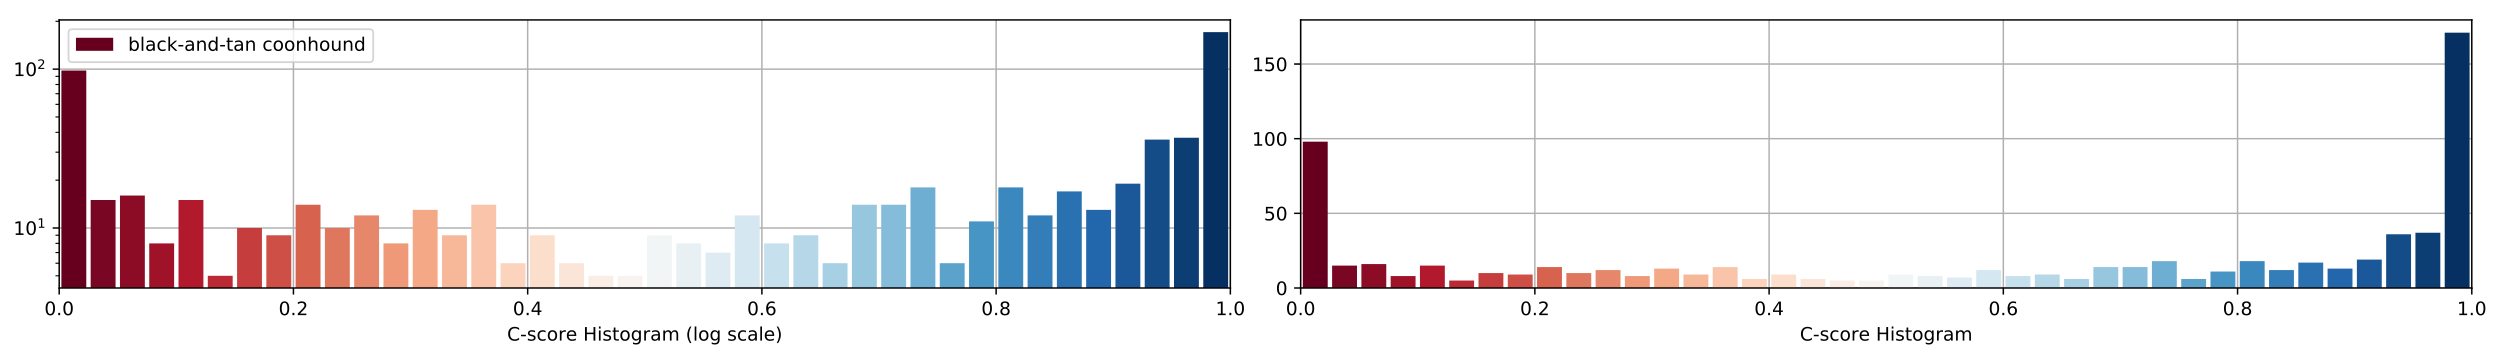 <?xml version="1.0" encoding="utf-8" standalone="no"?>
<!DOCTYPE svg PUBLIC "-//W3C//DTD SVG 1.1//EN"
  "http://www.w3.org/Graphics/SVG/1.1/DTD/svg11.dtd">
<!-- Created with matplotlib (https://matplotlib.org/) -->
<svg height="192.256pt" version="1.1" viewBox="0 0 1342.952 192.256" width="1342.952pt" xmlns="http://www.w3.org/2000/svg" xmlns:xlink="http://www.w3.org/1999/xlink">
 <defs>
  <style type="text/css">
*{stroke-linecap:butt;stroke-linejoin:round;}
  </style>
 </defs>
 <g id="figure_1">
  <g id="patch_1">
   <path d="M 0 192.256 
L 1342.952 192.256 
L 1342.952 0 
L 0 0 
z
" style="fill:#ffffff;"/>
  </g>
  <g id="axes_1">
   <g id="patch_2">
    <path d="M 31.8 154.7 
L 660.926 154.7 
L 660.926 10.7 
L 31.8 10.7 
z
" style="fill:#ffffff;"/>
   </g>
   <g id="matplotlib.axis_1">
    <g id="xtick_1">
     <g id="line2d_1">
      <path clip-path="url(#p848a757085)" d="M 31.8 154.7 
L 31.8 10.7 
" style="fill:none;stroke:#b0b0b0;stroke-linecap:square;stroke-width:0.8;"/>
     </g>
     <g id="line2d_2">
      <defs>
       <path d="M 0 0 
L 0 3.5 
" id="me37218ccf6" style="stroke:#000000;stroke-width:0.8;"/>
      </defs>
      <g>
       <use style="stroke:#000000;stroke-width:0.8;" x="31.8" xlink:href="#me37218ccf6" y="154.7"/>
      </g>
     </g>
     <g id="text_1">
      <!-- 0.0 -->
      <defs>
       <path d="M 31.781 66.406 
Q 24.172 66.406 20.328 58.906 
Q 16.5 51.422 16.5 36.375 
Q 16.5 21.391 20.328 13.891 
Q 24.172 6.391 31.781 6.391 
Q 39.453 6.391 43.281 13.891 
Q 47.125 21.391 47.125 36.375 
Q 47.125 51.422 43.281 58.906 
Q 39.453 66.406 31.781 66.406 
z
M 31.781 74.219 
Q 44.047 74.219 50.516 64.516 
Q 56.984 54.828 56.984 36.375 
Q 56.984 17.969 50.516 8.266 
Q 44.047 -1.422 31.781 -1.422 
Q 19.531 -1.422 13.062 8.266 
Q 6.594 17.969 6.594 36.375 
Q 6.594 54.828 13.062 64.516 
Q 19.531 74.219 31.781 74.219 
z
" id="DejaVuSans-48"/>
       <path d="M 10.688 12.406 
L 21 12.406 
L 21 0 
L 10.688 0 
z
" id="DejaVuSans-46"/>
      </defs>
      <g transform="translate(23.848 169.298)scale(0.1 -0.1)">
       <use xlink:href="#DejaVuSans-48"/>
       <use x="63.623" xlink:href="#DejaVuSans-46"/>
       <use x="95.41" xlink:href="#DejaVuSans-48"/>
      </g>
     </g>
    </g>
    <g id="xtick_2">
     <g id="line2d_3">
      <path clip-path="url(#p848a757085)" d="M 157.625 154.7 
L 157.625 10.7 
" style="fill:none;stroke:#b0b0b0;stroke-linecap:square;stroke-width:0.8;"/>
     </g>
     <g id="line2d_4">
      <g>
       <use style="stroke:#000000;stroke-width:0.8;" x="157.625" xlink:href="#me37218ccf6" y="154.7"/>
      </g>
     </g>
     <g id="text_2">
      <!-- 0.2 -->
      <defs>
       <path d="M 19.188 8.297 
L 53.609 8.297 
L 53.609 0 
L 7.328 0 
L 7.328 8.297 
Q 12.938 14.109 22.625 23.891 
Q 32.328 33.688 34.812 36.531 
Q 39.547 41.844 41.422 45.531 
Q 43.312 49.219 43.312 52.781 
Q 43.312 58.594 39.234 62.25 
Q 35.156 65.922 28.609 65.922 
Q 23.969 65.922 18.812 64.312 
Q 13.672 62.703 7.812 59.422 
L 7.812 69.391 
Q 13.766 71.781 18.938 73 
Q 24.125 74.219 28.422 74.219 
Q 39.75 74.219 46.484 68.547 
Q 53.219 62.891 53.219 53.422 
Q 53.219 48.922 51.531 44.891 
Q 49.859 40.875 45.406 35.406 
Q 44.188 33.984 37.641 27.219 
Q 31.109 20.453 19.188 8.297 
z
" id="DejaVuSans-50"/>
      </defs>
      <g transform="translate(149.674 169.298)scale(0.1 -0.1)">
       <use xlink:href="#DejaVuSans-48"/>
       <use x="63.623" xlink:href="#DejaVuSans-46"/>
       <use x="95.41" xlink:href="#DejaVuSans-50"/>
      </g>
     </g>
    </g>
    <g id="xtick_3">
     <g id="line2d_5">
      <path clip-path="url(#p848a757085)" d="M 283.45 154.7 
L 283.45 10.7 
" style="fill:none;stroke:#b0b0b0;stroke-linecap:square;stroke-width:0.8;"/>
     </g>
     <g id="line2d_6">
      <g>
       <use style="stroke:#000000;stroke-width:0.8;" x="283.45" xlink:href="#me37218ccf6" y="154.7"/>
      </g>
     </g>
     <g id="text_3">
      <!-- 0.4 -->
      <defs>
       <path d="M 37.797 64.312 
L 12.891 25.391 
L 37.797 25.391 
z
M 35.203 72.906 
L 47.609 72.906 
L 47.609 25.391 
L 58.016 25.391 
L 58.016 17.188 
L 47.609 17.188 
L 47.609 0 
L 37.797 0 
L 37.797 17.188 
L 4.891 17.188 
L 4.891 26.703 
z
" id="DejaVuSans-52"/>
      </defs>
      <g transform="translate(275.499 169.298)scale(0.1 -0.1)">
       <use xlink:href="#DejaVuSans-48"/>
       <use x="63.623" xlink:href="#DejaVuSans-46"/>
       <use x="95.41" xlink:href="#DejaVuSans-52"/>
      </g>
     </g>
    </g>
    <g id="xtick_4">
     <g id="line2d_7">
      <path clip-path="url(#p848a757085)" d="M 409.276 154.7 
L 409.276 10.7 
" style="fill:none;stroke:#b0b0b0;stroke-linecap:square;stroke-width:0.8;"/>
     </g>
     <g id="line2d_8">
      <g>
       <use style="stroke:#000000;stroke-width:0.8;" x="409.276" xlink:href="#me37218ccf6" y="154.7"/>
      </g>
     </g>
     <g id="text_4">
      <!-- 0.6 -->
      <defs>
       <path d="M 33.016 40.375 
Q 26.375 40.375 22.484 35.828 
Q 18.609 31.297 18.609 23.391 
Q 18.609 15.531 22.484 10.953 
Q 26.375 6.391 33.016 6.391 
Q 39.656 6.391 43.531 10.953 
Q 47.406 15.531 47.406 23.391 
Q 47.406 31.297 43.531 35.828 
Q 39.656 40.375 33.016 40.375 
z
M 52.594 71.297 
L 52.594 62.312 
Q 48.875 64.062 45.094 64.984 
Q 41.312 65.922 37.594 65.922 
Q 27.828 65.922 22.672 59.328 
Q 17.531 52.734 16.797 39.406 
Q 19.672 43.656 24.016 45.922 
Q 28.375 48.188 33.594 48.188 
Q 44.578 48.188 50.953 41.516 
Q 57.328 34.859 57.328 23.391 
Q 57.328 12.156 50.688 5.359 
Q 44.047 -1.422 33.016 -1.422 
Q 20.359 -1.422 13.672 8.266 
Q 6.984 17.969 6.984 36.375 
Q 6.984 53.656 15.188 63.938 
Q 23.391 74.219 37.203 74.219 
Q 40.922 74.219 44.703 73.484 
Q 48.484 72.75 52.594 71.297 
z
" id="DejaVuSans-54"/>
      </defs>
      <g transform="translate(401.324 169.298)scale(0.1 -0.1)">
       <use xlink:href="#DejaVuSans-48"/>
       <use x="63.623" xlink:href="#DejaVuSans-46"/>
       <use x="95.41" xlink:href="#DejaVuSans-54"/>
      </g>
     </g>
    </g>
    <g id="xtick_5">
     <g id="line2d_9">
      <path clip-path="url(#p848a757085)" d="M 535.101 154.7 
L 535.101 10.7 
" style="fill:none;stroke:#b0b0b0;stroke-linecap:square;stroke-width:0.8;"/>
     </g>
     <g id="line2d_10">
      <g>
       <use style="stroke:#000000;stroke-width:0.8;" x="535.101" xlink:href="#me37218ccf6" y="154.7"/>
      </g>
     </g>
     <g id="text_5">
      <!-- 0.8 -->
      <defs>
       <path d="M 31.781 34.625 
Q 24.75 34.625 20.719 30.859 
Q 16.703 27.094 16.703 20.516 
Q 16.703 13.922 20.719 10.156 
Q 24.75 6.391 31.781 6.391 
Q 38.812 6.391 42.859 10.172 
Q 46.922 13.969 46.922 20.516 
Q 46.922 27.094 42.891 30.859 
Q 38.875 34.625 31.781 34.625 
z
M 21.922 38.812 
Q 15.578 40.375 12.031 44.719 
Q 8.5 49.078 8.5 55.328 
Q 8.5 64.062 14.719 69.141 
Q 20.953 74.219 31.781 74.219 
Q 42.672 74.219 48.875 69.141 
Q 55.078 64.062 55.078 55.328 
Q 55.078 49.078 51.531 44.719 
Q 48 40.375 41.703 38.812 
Q 48.828 37.156 52.797 32.312 
Q 56.781 27.484 56.781 20.516 
Q 56.781 9.906 50.312 4.234 
Q 43.844 -1.422 31.781 -1.422 
Q 19.734 -1.422 13.25 4.234 
Q 6.781 9.906 6.781 20.516 
Q 6.781 27.484 10.781 32.312 
Q 14.797 37.156 21.922 38.812 
z
M 18.312 54.391 
Q 18.312 48.734 21.844 45.562 
Q 25.391 42.391 31.781 42.391 
Q 38.141 42.391 41.719 45.562 
Q 45.312 48.734 45.312 54.391 
Q 45.312 60.062 41.719 63.234 
Q 38.141 66.406 31.781 66.406 
Q 25.391 66.406 21.844 63.234 
Q 18.312 60.062 18.312 54.391 
z
" id="DejaVuSans-56"/>
      </defs>
      <g transform="translate(527.149 169.298)scale(0.1 -0.1)">
       <use xlink:href="#DejaVuSans-48"/>
       <use x="63.623" xlink:href="#DejaVuSans-46"/>
       <use x="95.41" xlink:href="#DejaVuSans-56"/>
      </g>
     </g>
    </g>
    <g id="xtick_6">
     <g id="line2d_11">
      <path clip-path="url(#p848a757085)" d="M 660.926 154.7 
L 660.926 10.7 
" style="fill:none;stroke:#b0b0b0;stroke-linecap:square;stroke-width:0.8;"/>
     </g>
     <g id="line2d_12">
      <g>
       <use style="stroke:#000000;stroke-width:0.8;" x="660.926" xlink:href="#me37218ccf6" y="154.7"/>
      </g>
     </g>
     <g id="text_6">
      <!-- 1.0 -->
      <defs>
       <path d="M 12.406 8.297 
L 28.516 8.297 
L 28.516 63.922 
L 10.984 60.406 
L 10.984 69.391 
L 28.422 72.906 
L 38.281 72.906 
L 38.281 8.297 
L 54.391 8.297 
L 54.391 0 
L 12.406 0 
z
" id="DejaVuSans-49"/>
      </defs>
      <g transform="translate(652.975 169.298)scale(0.1 -0.1)">
       <use xlink:href="#DejaVuSans-49"/>
       <use x="63.623" xlink:href="#DejaVuSans-46"/>
       <use x="95.41" xlink:href="#DejaVuSans-48"/>
      </g>
     </g>
    </g>
    <g id="text_7">
     <!-- C-score Histogram (log scale) -->
     <defs>
      <path d="M 64.406 67.281 
L 64.406 56.891 
Q 59.422 61.531 53.781 63.812 
Q 48.141 66.109 41.797 66.109 
Q 29.297 66.109 22.656 58.469 
Q 16.016 50.828 16.016 36.375 
Q 16.016 21.969 22.656 14.328 
Q 29.297 6.688 41.797 6.688 
Q 48.141 6.688 53.781 8.984 
Q 59.422 11.281 64.406 15.922 
L 64.406 5.609 
Q 59.234 2.094 53.438 0.328 
Q 47.656 -1.422 41.219 -1.422 
Q 24.656 -1.422 15.125 8.703 
Q 5.609 18.844 5.609 36.375 
Q 5.609 53.953 15.125 64.078 
Q 24.656 74.219 41.219 74.219 
Q 47.75 74.219 53.531 72.484 
Q 59.328 70.75 64.406 67.281 
z
" id="DejaVuSans-67"/>
      <path d="M 4.891 31.391 
L 31.203 31.391 
L 31.203 23.391 
L 4.891 23.391 
z
" id="DejaVuSans-45"/>
      <path d="M 44.281 53.078 
L 44.281 44.578 
Q 40.484 46.531 36.375 47.5 
Q 32.281 48.484 27.875 48.484 
Q 21.188 48.484 17.844 46.438 
Q 14.5 44.391 14.5 40.281 
Q 14.5 37.156 16.891 35.375 
Q 19.281 33.594 26.516 31.984 
L 29.594 31.297 
Q 39.156 29.25 43.188 25.516 
Q 47.219 21.781 47.219 15.094 
Q 47.219 7.469 41.188 3.016 
Q 35.156 -1.422 24.609 -1.422 
Q 20.219 -1.422 15.453 -0.562 
Q 10.688 0.297 5.422 2 
L 5.422 11.281 
Q 10.406 8.688 15.234 7.391 
Q 20.062 6.109 24.812 6.109 
Q 31.156 6.109 34.562 8.281 
Q 37.984 10.453 37.984 14.406 
Q 37.984 18.062 35.516 20.016 
Q 33.062 21.969 24.703 23.781 
L 21.578 24.516 
Q 13.234 26.266 9.516 29.906 
Q 5.812 33.547 5.812 39.891 
Q 5.812 47.609 11.281 51.797 
Q 16.75 56 26.812 56 
Q 31.781 56 36.172 55.266 
Q 40.578 54.547 44.281 53.078 
z
" id="DejaVuSans-115"/>
      <path d="M 48.781 52.594 
L 48.781 44.188 
Q 44.969 46.297 41.141 47.344 
Q 37.312 48.391 33.406 48.391 
Q 24.656 48.391 19.812 42.844 
Q 14.984 37.312 14.984 27.297 
Q 14.984 17.281 19.812 11.734 
Q 24.656 6.203 33.406 6.203 
Q 37.312 6.203 41.141 7.25 
Q 44.969 8.297 48.781 10.406 
L 48.781 2.094 
Q 45.016 0.344 40.984 -0.531 
Q 36.969 -1.422 32.422 -1.422 
Q 20.062 -1.422 12.781 6.344 
Q 5.516 14.109 5.516 27.297 
Q 5.516 40.672 12.859 48.328 
Q 20.219 56 33.016 56 
Q 37.156 56 41.109 55.141 
Q 45.062 54.297 48.781 52.594 
z
" id="DejaVuSans-99"/>
      <path d="M 30.609 48.391 
Q 23.391 48.391 19.188 42.75 
Q 14.984 37.109 14.984 27.297 
Q 14.984 17.484 19.156 11.844 
Q 23.344 6.203 30.609 6.203 
Q 37.797 6.203 41.984 11.859 
Q 46.188 17.531 46.188 27.297 
Q 46.188 37.016 41.984 42.703 
Q 37.797 48.391 30.609 48.391 
z
M 30.609 56 
Q 42.328 56 49.016 48.375 
Q 55.719 40.766 55.719 27.297 
Q 55.719 13.875 49.016 6.219 
Q 42.328 -1.422 30.609 -1.422 
Q 18.844 -1.422 12.172 6.219 
Q 5.516 13.875 5.516 27.297 
Q 5.516 40.766 12.172 48.375 
Q 18.844 56 30.609 56 
z
" id="DejaVuSans-111"/>
      <path d="M 41.109 46.297 
Q 39.594 47.172 37.812 47.578 
Q 36.031 48 33.891 48 
Q 26.266 48 22.188 43.047 
Q 18.109 38.094 18.109 28.812 
L 18.109 0 
L 9.078 0 
L 9.078 54.688 
L 18.109 54.688 
L 18.109 46.188 
Q 20.953 51.172 25.484 53.578 
Q 30.031 56 36.531 56 
Q 37.453 56 38.578 55.875 
Q 39.703 55.766 41.062 55.516 
z
" id="DejaVuSans-114"/>
      <path d="M 56.203 29.594 
L 56.203 25.203 
L 14.891 25.203 
Q 15.484 15.922 20.484 11.062 
Q 25.484 6.203 34.422 6.203 
Q 39.594 6.203 44.453 7.469 
Q 49.312 8.734 54.109 11.281 
L 54.109 2.781 
Q 49.266 0.734 44.188 -0.344 
Q 39.109 -1.422 33.891 -1.422 
Q 20.797 -1.422 13.156 6.188 
Q 5.516 13.812 5.516 26.812 
Q 5.516 40.234 12.766 48.109 
Q 20.016 56 32.328 56 
Q 43.359 56 49.781 48.891 
Q 56.203 41.797 56.203 29.594 
z
M 47.219 32.234 
Q 47.125 39.594 43.094 43.984 
Q 39.062 48.391 32.422 48.391 
Q 24.906 48.391 20.391 44.141 
Q 15.875 39.891 15.188 32.172 
z
" id="DejaVuSans-101"/>
      <path id="DejaVuSans-32"/>
      <path d="M 9.812 72.906 
L 19.672 72.906 
L 19.672 43.016 
L 55.516 43.016 
L 55.516 72.906 
L 65.375 72.906 
L 65.375 0 
L 55.516 0 
L 55.516 34.719 
L 19.672 34.719 
L 19.672 0 
L 9.812 0 
z
" id="DejaVuSans-72"/>
      <path d="M 9.422 54.688 
L 18.406 54.688 
L 18.406 0 
L 9.422 0 
z
M 9.422 75.984 
L 18.406 75.984 
L 18.406 64.594 
L 9.422 64.594 
z
" id="DejaVuSans-105"/>
      <path d="M 18.312 70.219 
L 18.312 54.688 
L 36.812 54.688 
L 36.812 47.703 
L 18.312 47.703 
L 18.312 18.016 
Q 18.312 11.328 20.141 9.422 
Q 21.969 7.516 27.594 7.516 
L 36.812 7.516 
L 36.812 0 
L 27.594 0 
Q 17.188 0 13.234 3.875 
Q 9.281 7.766 9.281 18.016 
L 9.281 47.703 
L 2.688 47.703 
L 2.688 54.688 
L 9.281 54.688 
L 9.281 70.219 
z
" id="DejaVuSans-116"/>
      <path d="M 45.406 27.984 
Q 45.406 37.75 41.375 43.109 
Q 37.359 48.484 30.078 48.484 
Q 22.859 48.484 18.828 43.109 
Q 14.797 37.75 14.797 27.984 
Q 14.797 18.266 18.828 12.891 
Q 22.859 7.516 30.078 7.516 
Q 37.359 7.516 41.375 12.891 
Q 45.406 18.266 45.406 27.984 
z
M 54.391 6.781 
Q 54.391 -7.172 48.188 -13.984 
Q 42 -20.797 29.203 -20.797 
Q 24.469 -20.797 20.266 -20.094 
Q 16.062 -19.391 12.109 -17.922 
L 12.109 -9.188 
Q 16.062 -11.328 19.922 -12.344 
Q 23.781 -13.375 27.781 -13.375 
Q 36.625 -13.375 41.016 -8.766 
Q 45.406 -4.156 45.406 5.172 
L 45.406 9.625 
Q 42.625 4.781 38.281 2.391 
Q 33.938 0 27.875 0 
Q 17.828 0 11.672 7.656 
Q 5.516 15.328 5.516 27.984 
Q 5.516 40.672 11.672 48.328 
Q 17.828 56 27.875 56 
Q 33.938 56 38.281 53.609 
Q 42.625 51.219 45.406 46.391 
L 45.406 54.688 
L 54.391 54.688 
z
" id="DejaVuSans-103"/>
      <path d="M 34.281 27.484 
Q 23.391 27.484 19.188 25 
Q 14.984 22.516 14.984 16.5 
Q 14.984 11.719 18.141 8.906 
Q 21.297 6.109 26.703 6.109 
Q 34.188 6.109 38.703 11.406 
Q 43.219 16.703 43.219 25.484 
L 43.219 27.484 
z
M 52.203 31.203 
L 52.203 0 
L 43.219 0 
L 43.219 8.297 
Q 40.141 3.328 35.547 0.953 
Q 30.953 -1.422 24.312 -1.422 
Q 15.922 -1.422 10.953 3.297 
Q 6 8.016 6 15.922 
Q 6 25.141 12.172 29.828 
Q 18.359 34.516 30.609 34.516 
L 43.219 34.516 
L 43.219 35.406 
Q 43.219 41.609 39.141 45 
Q 35.062 48.391 27.688 48.391 
Q 23 48.391 18.547 47.266 
Q 14.109 46.141 10.016 43.891 
L 10.016 52.203 
Q 14.938 54.109 19.578 55.047 
Q 24.219 56 28.609 56 
Q 40.484 56 46.344 49.844 
Q 52.203 43.703 52.203 31.203 
z
" id="DejaVuSans-97"/>
      <path d="M 52 44.188 
Q 55.375 50.25 60.062 53.125 
Q 64.75 56 71.094 56 
Q 79.641 56 84.281 50.016 
Q 88.922 44.047 88.922 33.016 
L 88.922 0 
L 79.891 0 
L 79.891 32.719 
Q 79.891 40.578 77.094 44.375 
Q 74.312 48.188 68.609 48.188 
Q 61.625 48.188 57.562 43.547 
Q 53.516 38.922 53.516 30.906 
L 53.516 0 
L 44.484 0 
L 44.484 32.719 
Q 44.484 40.625 41.703 44.406 
Q 38.922 48.188 33.109 48.188 
Q 26.219 48.188 22.156 43.531 
Q 18.109 38.875 18.109 30.906 
L 18.109 0 
L 9.078 0 
L 9.078 54.688 
L 18.109 54.688 
L 18.109 46.188 
Q 21.188 51.219 25.484 53.609 
Q 29.781 56 35.688 56 
Q 41.656 56 45.828 52.969 
Q 50 49.953 52 44.188 
z
" id="DejaVuSans-109"/>
      <path d="M 31 75.875 
Q 24.469 64.656 21.281 53.656 
Q 18.109 42.672 18.109 31.391 
Q 18.109 20.125 21.312 9.062 
Q 24.516 -2 31 -13.188 
L 23.188 -13.188 
Q 15.875 -1.703 12.234 9.375 
Q 8.594 20.453 8.594 31.391 
Q 8.594 42.281 12.203 53.312 
Q 15.828 64.359 23.188 75.875 
z
" id="DejaVuSans-40"/>
      <path d="M 9.422 75.984 
L 18.406 75.984 
L 18.406 0 
L 9.422 0 
z
" id="DejaVuSans-108"/>
      <path d="M 8.016 75.875 
L 15.828 75.875 
Q 23.141 64.359 26.781 53.312 
Q 30.422 42.281 30.422 31.391 
Q 30.422 20.453 26.781 9.375 
Q 23.141 -1.703 15.828 -13.188 
L 8.016 -13.188 
Q 14.5 -2 17.703 9.062 
Q 20.906 20.125 20.906 31.391 
Q 20.906 42.672 17.703 53.656 
Q 14.5 64.656 8.016 75.875 
z
" id="DejaVuSans-41"/>
     </defs>
     <g transform="translate(272.412 182.977)scale(0.1 -0.1)">
      <use xlink:href="#DejaVuSans-67"/>
      <use x="69.824" xlink:href="#DejaVuSans-45"/>
      <use x="105.908" xlink:href="#DejaVuSans-115"/>
      <use x="158.008" xlink:href="#DejaVuSans-99"/>
      <use x="212.988" xlink:href="#DejaVuSans-111"/>
      <use x="274.17" xlink:href="#DejaVuSans-114"/>
      <use x="315.252" xlink:href="#DejaVuSans-101"/>
      <use x="376.775" xlink:href="#DejaVuSans-32"/>
      <use x="408.562" xlink:href="#DejaVuSans-72"/>
      <use x="483.758" xlink:href="#DejaVuSans-105"/>
      <use x="511.541" xlink:href="#DejaVuSans-115"/>
      <use x="563.641" xlink:href="#DejaVuSans-116"/>
      <use x="602.85" xlink:href="#DejaVuSans-111"/>
      <use x="664.031" xlink:href="#DejaVuSans-103"/>
      <use x="727.508" xlink:href="#DejaVuSans-114"/>
      <use x="768.621" xlink:href="#DejaVuSans-97"/>
      <use x="829.9" xlink:href="#DejaVuSans-109"/>
      <use x="927.312" xlink:href="#DejaVuSans-32"/>
      <use x="959.1" xlink:href="#DejaVuSans-40"/>
      <use x="998.113" xlink:href="#DejaVuSans-108"/>
      <use x="1025.896" xlink:href="#DejaVuSans-111"/>
      <use x="1087.078" xlink:href="#DejaVuSans-103"/>
      <use x="1150.555" xlink:href="#DejaVuSans-32"/>
      <use x="1182.342" xlink:href="#DejaVuSans-115"/>
      <use x="1234.441" xlink:href="#DejaVuSans-99"/>
      <use x="1289.422" xlink:href="#DejaVuSans-97"/>
      <use x="1350.701" xlink:href="#DejaVuSans-108"/>
      <use x="1378.484" xlink:href="#DejaVuSans-101"/>
      <use x="1440.008" xlink:href="#DejaVuSans-41"/>
     </g>
    </g>
   </g>
   <g id="matplotlib.axis_2">
    <g id="ytick_1">
     <g id="line2d_13">
      <path clip-path="url(#p848a757085)" d="M 31.8 122.466 
L 660.926 122.466 
" style="fill:none;stroke:#b0b0b0;stroke-linecap:square;stroke-width:0.8;"/>
     </g>
     <g id="line2d_14">
      <defs>
       <path d="M 0 0 
L -3.5 0 
" id="mcbf3caa70d" style="stroke:#000000;stroke-width:0.8;"/>
      </defs>
      <g>
       <use style="stroke:#000000;stroke-width:0.8;" x="31.8" xlink:href="#mcbf3caa70d" y="122.466"/>
      </g>
     </g>
     <g id="text_8">
      <!-- $\mathdefault{10^{1}}$ -->
      <g transform="translate(7.2 126.265)scale(0.1 -0.1)">
       <use transform="translate(0 0.684)" xlink:href="#DejaVuSans-49"/>
       <use transform="translate(63.623 0.684)" xlink:href="#DejaVuSans-48"/>
       <use transform="translate(128.203 38.966)scale(0.7)" xlink:href="#DejaVuSans-49"/>
      </g>
     </g>
    </g>
    <g id="ytick_2">
     <g id="line2d_15">
      <path clip-path="url(#p848a757085)" d="M 31.8 37.129 
L 660.926 37.129 
" style="fill:none;stroke:#b0b0b0;stroke-linecap:square;stroke-width:0.8;"/>
     </g>
     <g id="line2d_16">
      <g>
       <use style="stroke:#000000;stroke-width:0.8;" x="31.8" xlink:href="#mcbf3caa70d" y="37.129"/>
      </g>
     </g>
     <g id="text_9">
      <!-- $\mathdefault{10^{2}}$ -->
      <g transform="translate(7.2 40.928)scale(0.1 -0.1)">
       <use transform="translate(0 0.766)" xlink:href="#DejaVuSans-49"/>
       <use transform="translate(63.623 0.766)" xlink:href="#DejaVuSans-48"/>
       <use transform="translate(128.203 39.047)scale(0.7)" xlink:href="#DejaVuSans-50"/>
      </g>
     </g>
    </g>
    <g id="ytick_3">
     <g id="line2d_17">
      <defs>
       <path d="M 0 0 
L -2 0 
" id="m1424750abe" style="stroke:#000000;stroke-width:0.6;"/>
      </defs>
      <g>
       <use style="stroke:#000000;stroke-width:0.6;" x="31.8" xlink:href="#m1424750abe" y="148.155"/>
      </g>
     </g>
    </g>
    <g id="ytick_4">
     <g id="line2d_18">
      <g>
       <use style="stroke:#000000;stroke-width:0.6;" x="31.8" xlink:href="#m1424750abe" y="141.397"/>
      </g>
     </g>
    </g>
    <g id="ytick_5">
     <g id="line2d_19">
      <g>
       <use style="stroke:#000000;stroke-width:0.6;" x="31.8" xlink:href="#m1424750abe" y="135.684"/>
      </g>
     </g>
    </g>
    <g id="ytick_6">
     <g id="line2d_20">
      <g>
       <use style="stroke:#000000;stroke-width:0.6;" x="31.8" xlink:href="#m1424750abe" y="130.736"/>
      </g>
     </g>
    </g>
    <g id="ytick_7">
     <g id="line2d_21">
      <g>
       <use style="stroke:#000000;stroke-width:0.6;" x="31.8" xlink:href="#m1424750abe" y="126.37"/>
      </g>
     </g>
    </g>
    <g id="ytick_8">
     <g id="line2d_22">
      <g>
       <use style="stroke:#000000;stroke-width:0.6;" x="31.8" xlink:href="#m1424750abe" y="96.777"/>
      </g>
     </g>
    </g>
    <g id="ytick_9">
     <g id="line2d_23">
      <g>
       <use style="stroke:#000000;stroke-width:0.6;" x="31.8" xlink:href="#m1424750abe" y="81.749"/>
      </g>
     </g>
    </g>
    <g id="ytick_10">
     <g id="line2d_24">
      <g>
       <use style="stroke:#000000;stroke-width:0.6;" x="31.8" xlink:href="#m1424750abe" y="71.088"/>
      </g>
     </g>
    </g>
    <g id="ytick_11">
     <g id="line2d_25">
      <g>
       <use style="stroke:#000000;stroke-width:0.6;" x="31.8" xlink:href="#m1424750abe" y="62.818"/>
      </g>
     </g>
    </g>
    <g id="ytick_12">
     <g id="line2d_26">
      <g>
       <use style="stroke:#000000;stroke-width:0.6;" x="31.8" xlink:href="#m1424750abe" y="56.061"/>
      </g>
     </g>
    </g>
    <g id="ytick_13">
     <g id="line2d_27">
      <g>
       <use style="stroke:#000000;stroke-width:0.6;" x="31.8" xlink:href="#m1424750abe" y="50.347"/>
      </g>
     </g>
    </g>
    <g id="ytick_14">
     <g id="line2d_28">
      <g>
       <use style="stroke:#000000;stroke-width:0.6;" x="31.8" xlink:href="#m1424750abe" y="45.399"/>
      </g>
     </g>
    </g>
    <g id="ytick_15">
     <g id="line2d_29">
      <g>
       <use style="stroke:#000000;stroke-width:0.6;" x="31.8" xlink:href="#m1424750abe" y="41.033"/>
      </g>
     </g>
    </g>
    <g id="ytick_16">
     <g id="line2d_30">
      <g>
       <use style="stroke:#000000;stroke-width:0.6;" x="31.8" xlink:href="#m1424750abe" y="11.44"/>
      </g>
     </g>
    </g>
   </g>
   <g id="patch_3">
    <path clip-path="url(#p848a757085)" d="M 32.98 85544.741 
L 46.349 85544.741 
L 46.349 37.877 
L 32.98 37.877 
z
" style="fill:#67001f;"/>
   </g>
   <g id="patch_4">
    <path clip-path="url(#p848a757085)" d="M 48.708 85544.741 
L 62.077 85544.741 
L 62.077 107.438 
L 48.708 107.438 
z
" style="fill:#790622;"/>
   </g>
   <g id="patch_5">
    <path clip-path="url(#p848a757085)" d="M 64.436 85544.741 
L 77.805 85544.741 
L 77.805 105.047 
L 64.436 105.047 
z
" style="fill:#8d0c25;"/>
   </g>
   <g id="patch_6">
    <path clip-path="url(#p848a757085)" d="M 80.164 85544.741 
L 93.533 85544.741 
L 93.533 130.736 
L 80.164 130.736 
z
" style="fill:#9f1228;"/>
   </g>
   <g id="patch_7">
    <path clip-path="url(#p848a757085)" d="M 95.892 85544.741 
L 109.261 85544.741 
L 109.261 107.438 
L 95.892 107.438 
z
" style="fill:#b3192c;"/>
   </g>
   <g id="patch_8">
    <path clip-path="url(#p848a757085)" d="M 111.62 85544.741 
L 124.989 85544.741 
L 124.989 148.155 
L 111.62 148.155 
z
" style="fill:#bb2a34;"/>
   </g>
   <g id="patch_9">
    <path clip-path="url(#p848a757085)" d="M 127.349 85544.741 
L 140.717 85544.741 
L 140.717 122.466 
L 127.349 122.466 
z
" style="fill:#c53e3d;"/>
   </g>
   <g id="patch_10">
    <path clip-path="url(#p848a757085)" d="M 143.077 85544.741 
L 156.446 85544.741 
L 156.446 126.37 
L 143.077 126.37 
z
" style="fill:#ce4f45;"/>
   </g>
   <g id="patch_11">
    <path clip-path="url(#p848a757085)" d="M 158.805 85544.741 
L 172.174 85544.741 
L 172.174 109.995 
L 158.805 109.995 
z
" style="fill:#d7634f;"/>
   </g>
   <g id="patch_12">
    <path clip-path="url(#p848a757085)" d="M 174.533 85544.741 
L 187.902 85544.741 
L 187.902 122.466 
L 174.533 122.466 
z
" style="fill:#df765e;"/>
   </g>
   <g id="patch_13">
    <path clip-path="url(#p848a757085)" d="M 190.261 85544.741 
L 203.63 85544.741 
L 203.63 115.708 
L 190.261 115.708 
z
" style="fill:#e6866a;"/>
   </g>
   <g id="patch_14">
    <path clip-path="url(#p848a757085)" d="M 205.989 85544.741 
L 219.358 85544.741 
L 219.358 130.736 
L 205.989 130.736 
z
" style="fill:#ef9979;"/>
   </g>
   <g id="patch_15">
    <path clip-path="url(#p848a757085)" d="M 221.717 85544.741 
L 235.086 85544.741 
L 235.086 112.742 
L 221.717 112.742 
z
" style="fill:#f5a886;"/>
   </g>
   <g id="patch_16">
    <path clip-path="url(#p848a757085)" d="M 237.446 85544.741 
L 250.815 85544.741 
L 250.815 126.37 
L 237.446 126.37 
z
" style="fill:#f7b799;"/>
   </g>
   <g id="patch_17">
    <path clip-path="url(#p848a757085)" d="M 253.174 85544.741 
L 266.543 85544.741 
L 266.543 109.995 
L 253.174 109.995 
z
" style="fill:#f9c4a9;"/>
   </g>
   <g id="patch_18">
    <path clip-path="url(#p848a757085)" d="M 268.902 85544.741 
L 282.271 85544.741 
L 282.271 141.397 
L 268.902 141.397 
z
" style="fill:#fcd3bc;"/>
   </g>
   <g id="patch_19">
    <path clip-path="url(#p848a757085)" d="M 284.63 85544.741 
L 297.999 85544.741 
L 297.999 126.37 
L 284.63 126.37 
z
" style="fill:#fcdecd;"/>
   </g>
   <g id="patch_20">
    <path clip-path="url(#p848a757085)" d="M 300.358 85544.741 
L 313.727 85544.741 
L 313.727 141.397 
L 300.358 141.397 
z
" style="fill:#fbe5d8;"/>
   </g>
   <g id="patch_21">
    <path clip-path="url(#p848a757085)" d="M 316.086 85544.741 
L 329.455 85544.741 
L 329.455 148.155 
L 316.086 148.155 
z
" style="fill:#f9ede5;"/>
   </g>
   <g id="patch_22">
    <path clip-path="url(#p848a757085)" d="M 331.815 85544.741 
L 345.183 85544.741 
L 345.183 148.155 
L 331.815 148.155 
z
" style="fill:#f8f3f0;"/>
   </g>
   <g id="patch_23">
    <path clip-path="url(#p848a757085)" d="M 347.543 85544.741 
L 360.912 85544.741 
L 360.912 126.37 
L 347.543 126.37 
z
" style="fill:#f2f5f6;"/>
   </g>
   <g id="patch_24">
    <path clip-path="url(#p848a757085)" d="M 363.271 85544.741 
L 376.64 85544.741 
L 376.64 130.736 
L 363.271 130.736 
z
" style="fill:#e9f0f4;"/>
   </g>
   <g id="patch_25">
    <path clip-path="url(#p848a757085)" d="M 378.999 85544.741 
L 392.368 85544.741 
L 392.368 135.684 
L 378.999 135.684 
z
" style="fill:#deebf2;"/>
   </g>
   <g id="patch_26">
    <path clip-path="url(#p848a757085)" d="M 394.727 85544.741 
L 408.096 85544.741 
L 408.096 115.708 
L 394.727 115.708 
z
" style="fill:#d5e7f1;"/>
   </g>
   <g id="patch_27">
    <path clip-path="url(#p848a757085)" d="M 410.455 85544.741 
L 423.824 85544.741 
L 423.824 130.736 
L 410.455 130.736 
z
" style="fill:#c7e0ed;"/>
   </g>
   <g id="patch_28">
    <path clip-path="url(#p848a757085)" d="M 426.183 85544.741 
L 439.552 85544.741 
L 439.552 126.37 
L 426.183 126.37 
z
" style="fill:#b6d7e8;"/>
   </g>
   <g id="patch_29">
    <path clip-path="url(#p848a757085)" d="M 441.912 85544.741 
L 455.281 85544.741 
L 455.281 141.397 
L 441.912 141.397 
z
" style="fill:#a7d0e4;"/>
   </g>
   <g id="patch_30">
    <path clip-path="url(#p848a757085)" d="M 457.64 85544.741 
L 471.009 85544.741 
L 471.009 109.995 
L 457.64 109.995 
z
" style="fill:#96c7df;"/>
   </g>
   <g id="patch_31">
    <path clip-path="url(#p848a757085)" d="M 473.368 85544.741 
L 486.737 85544.741 
L 486.737 109.995 
L 473.368 109.995 
z
" style="fill:#84bcd9;"/>
   </g>
   <g id="patch_32">
    <path clip-path="url(#p848a757085)" d="M 489.096 85544.741 
L 502.465 85544.741 
L 502.465 100.681 
L 489.096 100.681 
z
" style="fill:#6eaed2;"/>
   </g>
   <g id="patch_33">
    <path clip-path="url(#p848a757085)" d="M 504.824 85544.741 
L 518.193 85544.741 
L 518.193 141.397 
L 504.824 141.397 
z
" style="fill:#5ca3cb;"/>
   </g>
   <g id="patch_34">
    <path clip-path="url(#p848a757085)" d="M 520.552 85544.741 
L 533.921 85544.741 
L 533.921 118.933 
L 520.552 118.933 
z
" style="fill:#4695c4;"/>
   </g>
   <g id="patch_35">
    <path clip-path="url(#p848a757085)" d="M 536.281 85544.741 
L 549.65 85544.741 
L 549.65 100.681 
L 536.281 100.681 
z
" style="fill:#3b88be;"/>
   </g>
   <g id="patch_36">
    <path clip-path="url(#p848a757085)" d="M 552.009 85544.741 
L 565.378 85544.741 
L 565.378 115.708 
L 552.009 115.708 
z
" style="fill:#337eb8;"/>
   </g>
   <g id="patch_37">
    <path clip-path="url(#p848a757085)" d="M 567.737 85544.741 
L 581.106 85544.741 
L 581.106 102.8 
L 567.737 102.8 
z
" style="fill:#2a71b2;"/>
   </g>
   <g id="patch_38">
    <path clip-path="url(#p848a757085)" d="M 583.465 85544.741 
L 596.834 85544.741 
L 596.834 112.742 
L 583.465 112.742 
z
" style="fill:#2267ac;"/>
   </g>
   <g id="patch_39">
    <path clip-path="url(#p848a757085)" d="M 599.193 85544.741 
L 612.562 85544.741 
L 612.562 98.678 
L 599.193 98.678 
z
" style="fill:#1a5899;"/>
   </g>
   <g id="patch_40">
    <path clip-path="url(#p848a757085)" d="M 614.921 85544.741 
L 628.29 85544.741 
L 628.29 74.992 
L 614.921 74.992 
z
" style="fill:#134c87;"/>
   </g>
   <g id="patch_41">
    <path clip-path="url(#p848a757085)" d="M 630.65 85544.741 
L 644.018 85544.741 
L 644.018 73.977 
L 630.65 73.977 
z
" style="fill:#0c3d73;"/>
   </g>
   <g id="patch_42">
    <path clip-path="url(#p848a757085)" d="M 646.378 85544.741 
L 659.747 85544.741 
L 659.747 17.245 
L 646.378 17.245 
z
" style="fill:#053061;"/>
   </g>
   <g id="patch_43">
    <path d="M 31.8 154.7 
L 31.8 10.7 
" style="fill:none;stroke:#000000;stroke-linecap:square;stroke-linejoin:miter;stroke-width:0.8;"/>
   </g>
   <g id="patch_44">
    <path d="M 660.926 154.7 
L 660.926 10.7 
" style="fill:none;stroke:#000000;stroke-linecap:square;stroke-linejoin:miter;stroke-width:0.8;"/>
   </g>
   <g id="patch_45">
    <path d="M 31.8 154.7 
L 660.926 154.7 
" style="fill:none;stroke:#000000;stroke-linecap:square;stroke-linejoin:miter;stroke-width:0.8;"/>
   </g>
   <g id="patch_46">
    <path d="M 31.8 10.7 
L 660.926 10.7 
" style="fill:none;stroke:#000000;stroke-linecap:square;stroke-linejoin:miter;stroke-width:0.8;"/>
   </g>
   <g id="legend_1">
    <g id="patch_47">
     <path d="M 38.8 33.378 
L 198.491 33.378 
Q 200.491 33.378 200.491 31.378 
L 200.491 17.7 
Q 200.491 15.7 198.491 15.7 
L 38.8 15.7 
Q 36.8 15.7 36.8 17.7 
L 36.8 31.378 
Q 36.8 33.378 38.8 33.378 
z
" style="fill:#ffffff;opacity:0.8;stroke:#cccccc;stroke-linejoin:miter;"/>
    </g>
    <g id="patch_48">
     <path d="M 40.8 27.298 
L 60.8 27.298 
L 60.8 20.298 
L 40.8 20.298 
z
" style="fill:#67001f;"/>
    </g>
    <g id="text_10">
     <!-- black-and-tan coonhound -->
     <defs>
      <path d="M 48.688 27.297 
Q 48.688 37.203 44.609 42.844 
Q 40.531 48.484 33.406 48.484 
Q 26.266 48.484 22.188 42.844 
Q 18.109 37.203 18.109 27.297 
Q 18.109 17.391 22.188 11.75 
Q 26.266 6.109 33.406 6.109 
Q 40.531 6.109 44.609 11.75 
Q 48.688 17.391 48.688 27.297 
z
M 18.109 46.391 
Q 20.953 51.266 25.266 53.625 
Q 29.594 56 35.594 56 
Q 45.562 56 51.781 48.094 
Q 58.016 40.188 58.016 27.297 
Q 58.016 14.406 51.781 6.484 
Q 45.562 -1.422 35.594 -1.422 
Q 29.594 -1.422 25.266 0.953 
Q 20.953 3.328 18.109 8.203 
L 18.109 0 
L 9.078 0 
L 9.078 75.984 
L 18.109 75.984 
z
" id="DejaVuSans-98"/>
      <path d="M 9.078 75.984 
L 18.109 75.984 
L 18.109 31.109 
L 44.922 54.688 
L 56.391 54.688 
L 27.391 29.109 
L 57.625 0 
L 45.906 0 
L 18.109 26.703 
L 18.109 0 
L 9.078 0 
z
" id="DejaVuSans-107"/>
      <path d="M 54.891 33.016 
L 54.891 0 
L 45.906 0 
L 45.906 32.719 
Q 45.906 40.484 42.875 44.328 
Q 39.844 48.188 33.797 48.188 
Q 26.516 48.188 22.312 43.547 
Q 18.109 38.922 18.109 30.906 
L 18.109 0 
L 9.078 0 
L 9.078 54.688 
L 18.109 54.688 
L 18.109 46.188 
Q 21.344 51.125 25.703 53.562 
Q 30.078 56 35.797 56 
Q 45.219 56 50.047 50.172 
Q 54.891 44.344 54.891 33.016 
z
" id="DejaVuSans-110"/>
      <path d="M 45.406 46.391 
L 45.406 75.984 
L 54.391 75.984 
L 54.391 0 
L 45.406 0 
L 45.406 8.203 
Q 42.578 3.328 38.25 0.953 
Q 33.938 -1.422 27.875 -1.422 
Q 17.969 -1.422 11.734 6.484 
Q 5.516 14.406 5.516 27.297 
Q 5.516 40.188 11.734 48.094 
Q 17.969 56 27.875 56 
Q 33.938 56 38.25 53.625 
Q 42.578 51.266 45.406 46.391 
z
M 14.797 27.297 
Q 14.797 17.391 18.875 11.75 
Q 22.953 6.109 30.078 6.109 
Q 37.203 6.109 41.297 11.75 
Q 45.406 17.391 45.406 27.297 
Q 45.406 37.203 41.297 42.844 
Q 37.203 48.484 30.078 48.484 
Q 22.953 48.484 18.875 42.844 
Q 14.797 37.203 14.797 27.297 
z
" id="DejaVuSans-100"/>
      <path d="M 54.891 33.016 
L 54.891 0 
L 45.906 0 
L 45.906 32.719 
Q 45.906 40.484 42.875 44.328 
Q 39.844 48.188 33.797 48.188 
Q 26.516 48.188 22.312 43.547 
Q 18.109 38.922 18.109 30.906 
L 18.109 0 
L 9.078 0 
L 9.078 75.984 
L 18.109 75.984 
L 18.109 46.188 
Q 21.344 51.125 25.703 53.562 
Q 30.078 56 35.797 56 
Q 45.219 56 50.047 50.172 
Q 54.891 44.344 54.891 33.016 
z
" id="DejaVuSans-104"/>
      <path d="M 8.5 21.578 
L 8.5 54.688 
L 17.484 54.688 
L 17.484 21.922 
Q 17.484 14.156 20.5 10.266 
Q 23.531 6.391 29.594 6.391 
Q 36.859 6.391 41.078 11.031 
Q 45.312 15.672 45.312 23.688 
L 45.312 54.688 
L 54.297 54.688 
L 54.297 0 
L 45.312 0 
L 45.312 8.406 
Q 42.047 3.422 37.719 1 
Q 33.406 -1.422 27.688 -1.422 
Q 18.266 -1.422 13.375 4.438 
Q 8.5 10.297 8.5 21.578 
z
M 31.109 56 
z
" id="DejaVuSans-117"/>
     </defs>
     <g transform="translate(68.8 27.298)scale(0.1 -0.1)">
      <use xlink:href="#DejaVuSans-98"/>
      <use x="63.477" xlink:href="#DejaVuSans-108"/>
      <use x="91.26" xlink:href="#DejaVuSans-97"/>
      <use x="152.539" xlink:href="#DejaVuSans-99"/>
      <use x="207.52" xlink:href="#DejaVuSans-107"/>
      <use x="265.43" xlink:href="#DejaVuSans-45"/>
      <use x="301.514" xlink:href="#DejaVuSans-97"/>
      <use x="362.793" xlink:href="#DejaVuSans-110"/>
      <use x="426.172" xlink:href="#DejaVuSans-100"/>
      <use x="489.648" xlink:href="#DejaVuSans-45"/>
      <use x="525.732" xlink:href="#DejaVuSans-116"/>
      <use x="564.941" xlink:href="#DejaVuSans-97"/>
      <use x="626.221" xlink:href="#DejaVuSans-110"/>
      <use x="689.6" xlink:href="#DejaVuSans-32"/>
      <use x="721.387" xlink:href="#DejaVuSans-99"/>
      <use x="776.367" xlink:href="#DejaVuSans-111"/>
      <use x="837.549" xlink:href="#DejaVuSans-111"/>
      <use x="898.73" xlink:href="#DejaVuSans-110"/>
      <use x="962.109" xlink:href="#DejaVuSans-104"/>
      <use x="1025.488" xlink:href="#DejaVuSans-111"/>
      <use x="1086.67" xlink:href="#DejaVuSans-117"/>
      <use x="1150.049" xlink:href="#DejaVuSans-110"/>
      <use x="1213.428" xlink:href="#DejaVuSans-100"/>
     </g>
    </g>
   </g>
  </g>
  <g id="axes_2">
   <g id="patch_49">
    <path d="M 698.674 154.7 
L 1327.8 154.7 
L 1327.8 10.7 
L 698.674 10.7 
z
" style="fill:#ffffff;"/>
   </g>
   <g id="matplotlib.axis_3">
    <g id="xtick_7">
     <g id="line2d_31">
      <path clip-path="url(#p0d9e9db7a7)" d="M 698.674 154.7 
L 698.674 10.7 
" style="fill:none;stroke:#b0b0b0;stroke-linecap:square;stroke-width:0.8;"/>
     </g>
     <g id="line2d_32">
      <g>
       <use style="stroke:#000000;stroke-width:0.8;" x="698.674" xlink:href="#me37218ccf6" y="154.7"/>
      </g>
     </g>
     <g id="text_11">
      <!-- 0.0 -->
      <g transform="translate(690.722 169.298)scale(0.1 -0.1)">
       <use xlink:href="#DejaVuSans-48"/>
       <use x="63.623" xlink:href="#DejaVuSans-46"/>
       <use x="95.41" xlink:href="#DejaVuSans-48"/>
      </g>
     </g>
    </g>
    <g id="xtick_8">
     <g id="line2d_33">
      <path clip-path="url(#p0d9e9db7a7)" d="M 824.499 154.7 
L 824.499 10.7 
" style="fill:none;stroke:#b0b0b0;stroke-linecap:square;stroke-width:0.8;"/>
     </g>
     <g id="line2d_34">
      <g>
       <use style="stroke:#000000;stroke-width:0.8;" x="824.499" xlink:href="#me37218ccf6" y="154.7"/>
      </g>
     </g>
     <g id="text_12">
      <!-- 0.2 -->
      <g transform="translate(816.547 169.298)scale(0.1 -0.1)">
       <use xlink:href="#DejaVuSans-48"/>
       <use x="63.623" xlink:href="#DejaVuSans-46"/>
       <use x="95.41" xlink:href="#DejaVuSans-50"/>
      </g>
     </g>
    </g>
    <g id="xtick_9">
     <g id="line2d_35">
      <path clip-path="url(#p0d9e9db7a7)" d="M 950.324 154.7 
L 950.324 10.7 
" style="fill:none;stroke:#b0b0b0;stroke-linecap:square;stroke-width:0.8;"/>
     </g>
     <g id="line2d_36">
      <g>
       <use style="stroke:#000000;stroke-width:0.8;" x="950.324" xlink:href="#me37218ccf6" y="154.7"/>
      </g>
     </g>
     <g id="text_13">
      <!-- 0.4 -->
      <g transform="translate(942.373 169.298)scale(0.1 -0.1)">
       <use xlink:href="#DejaVuSans-48"/>
       <use x="63.623" xlink:href="#DejaVuSans-46"/>
       <use x="95.41" xlink:href="#DejaVuSans-52"/>
      </g>
     </g>
    </g>
    <g id="xtick_10">
     <g id="line2d_37">
      <path clip-path="url(#p0d9e9db7a7)" d="M 1076.15 154.7 
L 1076.15 10.7 
" style="fill:none;stroke:#b0b0b0;stroke-linecap:square;stroke-width:0.8;"/>
     </g>
     <g id="line2d_38">
      <g>
       <use style="stroke:#000000;stroke-width:0.8;" x="1076.15" xlink:href="#me37218ccf6" y="154.7"/>
      </g>
     </g>
     <g id="text_14">
      <!-- 0.6 -->
      <g transform="translate(1068.198 169.298)scale(0.1 -0.1)">
       <use xlink:href="#DejaVuSans-48"/>
       <use x="63.623" xlink:href="#DejaVuSans-46"/>
       <use x="95.41" xlink:href="#DejaVuSans-54"/>
      </g>
     </g>
    </g>
    <g id="xtick_11">
     <g id="line2d_39">
      <path clip-path="url(#p0d9e9db7a7)" d="M 1201.975 154.7 
L 1201.975 10.7 
" style="fill:none;stroke:#b0b0b0;stroke-linecap:square;stroke-width:0.8;"/>
     </g>
     <g id="line2d_40">
      <g>
       <use style="stroke:#000000;stroke-width:0.8;" x="1201.975" xlink:href="#me37218ccf6" y="154.7"/>
      </g>
     </g>
     <g id="text_15">
      <!-- 0.8 -->
      <g transform="translate(1194.023 169.298)scale(0.1 -0.1)">
       <use xlink:href="#DejaVuSans-48"/>
       <use x="63.623" xlink:href="#DejaVuSans-46"/>
       <use x="95.41" xlink:href="#DejaVuSans-56"/>
      </g>
     </g>
    </g>
    <g id="xtick_12">
     <g id="line2d_41">
      <path clip-path="url(#p0d9e9db7a7)" d="M 1327.8 154.7 
L 1327.8 10.7 
" style="fill:none;stroke:#b0b0b0;stroke-linecap:square;stroke-width:0.8;"/>
     </g>
     <g id="line2d_42">
      <g>
       <use style="stroke:#000000;stroke-width:0.8;" x="1327.8" xlink:href="#me37218ccf6" y="154.7"/>
      </g>
     </g>
     <g id="text_16">
      <!-- 1.0 -->
      <g transform="translate(1319.848 169.298)scale(0.1 -0.1)">
       <use xlink:href="#DejaVuSans-49"/>
       <use x="63.623" xlink:href="#DejaVuSans-46"/>
       <use x="95.41" xlink:href="#DejaVuSans-48"/>
      </g>
     </g>
    </g>
    <g id="text_17">
     <!-- C-score Histogram -->
     <g transform="translate(966.871 182.977)scale(0.1 -0.1)">
      <use xlink:href="#DejaVuSans-67"/>
      <use x="69.824" xlink:href="#DejaVuSans-45"/>
      <use x="105.908" xlink:href="#DejaVuSans-115"/>
      <use x="158.008" xlink:href="#DejaVuSans-99"/>
      <use x="212.988" xlink:href="#DejaVuSans-111"/>
      <use x="274.17" xlink:href="#DejaVuSans-114"/>
      <use x="315.252" xlink:href="#DejaVuSans-101"/>
      <use x="376.775" xlink:href="#DejaVuSans-32"/>
      <use x="408.562" xlink:href="#DejaVuSans-72"/>
      <use x="483.758" xlink:href="#DejaVuSans-105"/>
      <use x="511.541" xlink:href="#DejaVuSans-115"/>
      <use x="563.641" xlink:href="#DejaVuSans-116"/>
      <use x="602.85" xlink:href="#DejaVuSans-111"/>
      <use x="664.031" xlink:href="#DejaVuSans-103"/>
      <use x="727.508" xlink:href="#DejaVuSans-114"/>
      <use x="768.621" xlink:href="#DejaVuSans-97"/>
      <use x="829.9" xlink:href="#DejaVuSans-109"/>
     </g>
    </g>
   </g>
   <g id="matplotlib.axis_4">
    <g id="ytick_17">
     <g id="line2d_43">
      <path clip-path="url(#p0d9e9db7a7)" d="M 698.674 154.7 
L 1327.8 154.7 
" style="fill:none;stroke:#b0b0b0;stroke-linecap:square;stroke-width:0.8;"/>
     </g>
     <g id="line2d_44">
      <g>
       <use style="stroke:#000000;stroke-width:0.8;" x="698.674" xlink:href="#mcbf3caa70d" y="154.7"/>
      </g>
     </g>
     <g id="text_18">
      <!-- 0 -->
      <g transform="translate(685.311 158.499)scale(0.1 -0.1)">
       <use xlink:href="#DejaVuSans-48"/>
      </g>
     </g>
    </g>
    <g id="ytick_18">
     <g id="line2d_45">
      <path clip-path="url(#p0d9e9db7a7)" d="M 698.674 114.6 
L 1327.8 114.6 
" style="fill:none;stroke:#b0b0b0;stroke-linecap:square;stroke-width:0.8;"/>
     </g>
     <g id="line2d_46">
      <g>
       <use style="stroke:#000000;stroke-width:0.8;" x="698.674" xlink:href="#mcbf3caa70d" y="114.6"/>
      </g>
     </g>
     <g id="text_19">
      <!-- 50 -->
      <defs>
       <path d="M 10.797 72.906 
L 49.516 72.906 
L 49.516 64.594 
L 19.828 64.594 
L 19.828 46.734 
Q 21.969 47.469 24.109 47.828 
Q 26.266 48.188 28.422 48.188 
Q 40.625 48.188 47.75 41.5 
Q 54.891 34.812 54.891 23.391 
Q 54.891 11.625 47.562 5.094 
Q 40.234 -1.422 26.906 -1.422 
Q 22.312 -1.422 17.547 -0.641 
Q 12.797 0.141 7.719 1.703 
L 7.719 11.625 
Q 12.109 9.234 16.797 8.062 
Q 21.484 6.891 26.703 6.891 
Q 35.156 6.891 40.078 11.328 
Q 45.016 15.766 45.016 23.391 
Q 45.016 31 40.078 35.438 
Q 35.156 39.891 26.703 39.891 
Q 22.75 39.891 18.812 39.016 
Q 14.891 38.141 10.797 36.281 
z
" id="DejaVuSans-53"/>
      </defs>
      <g transform="translate(678.949 118.399)scale(0.1 -0.1)">
       <use xlink:href="#DejaVuSans-53"/>
       <use x="63.623" xlink:href="#DejaVuSans-48"/>
      </g>
     </g>
    </g>
    <g id="ytick_19">
     <g id="line2d_47">
      <path clip-path="url(#p0d9e9db7a7)" d="M 698.674 74.499 
L 1327.8 74.499 
" style="fill:none;stroke:#b0b0b0;stroke-linecap:square;stroke-width:0.8;"/>
     </g>
     <g id="line2d_48">
      <g>
       <use style="stroke:#000000;stroke-width:0.8;" x="698.674" xlink:href="#mcbf3caa70d" y="74.499"/>
      </g>
     </g>
     <g id="text_20">
      <!-- 100 -->
      <g transform="translate(672.586 78.299)scale(0.1 -0.1)">
       <use xlink:href="#DejaVuSans-49"/>
       <use x="63.623" xlink:href="#DejaVuSans-48"/>
       <use x="127.246" xlink:href="#DejaVuSans-48"/>
      </g>
     </g>
    </g>
    <g id="ytick_20">
     <g id="line2d_49">
      <path clip-path="url(#p0d9e9db7a7)" d="M 698.674 34.399 
L 1327.8 34.399 
" style="fill:none;stroke:#b0b0b0;stroke-linecap:square;stroke-width:0.8;"/>
     </g>
     <g id="line2d_50">
      <g>
       <use style="stroke:#000000;stroke-width:0.8;" x="698.674" xlink:href="#mcbf3caa70d" y="34.399"/>
      </g>
     </g>
     <g id="text_21">
      <!-- 150 -->
      <g transform="translate(672.586 38.198)scale(0.1 -0.1)">
       <use xlink:href="#DejaVuSans-49"/>
       <use x="63.623" xlink:href="#DejaVuSans-53"/>
       <use x="127.246" xlink:href="#DejaVuSans-48"/>
      </g>
     </g>
    </g>
   </g>
   <g id="patch_50">
    <path clip-path="url(#p0d9e9db7a7)" d="M 699.853 154.7 
L 713.222 154.7 
L 713.222 76.104 
L 699.853 76.104 
z
" style="fill:#67001f;"/>
   </g>
   <g id="patch_51">
    <path clip-path="url(#p0d9e9db7a7)" d="M 715.582 154.7 
L 728.95 154.7 
L 728.95 142.67 
L 715.582 142.67 
z
" style="fill:#790622;"/>
   </g>
   <g id="patch_52">
    <path clip-path="url(#p0d9e9db7a7)" d="M 731.31 154.7 
L 744.679 154.7 
L 744.679 141.868 
L 731.31 141.868 
z
" style="fill:#8d0c25;"/>
   </g>
   <g id="patch_53">
    <path clip-path="url(#p0d9e9db7a7)" d="M 747.038 154.7 
L 760.407 154.7 
L 760.407 148.284 
L 747.038 148.284 
z
" style="fill:#9f1228;"/>
   </g>
   <g id="patch_54">
    <path clip-path="url(#p0d9e9db7a7)" d="M 762.766 154.7 
L 776.135 154.7 
L 776.135 142.67 
L 762.766 142.67 
z
" style="fill:#b3192c;"/>
   </g>
   <g id="patch_55">
    <path clip-path="url(#p0d9e9db7a7)" d="M 778.494 154.7 
L 791.863 154.7 
L 791.863 150.69 
L 778.494 150.69 
z
" style="fill:#bb2a34;"/>
   </g>
   <g id="patch_56">
    <path clip-path="url(#p0d9e9db7a7)" d="M 794.222 154.7 
L 807.591 154.7 
L 807.591 146.68 
L 794.222 146.68 
z
" style="fill:#c53e3d;"/>
   </g>
   <g id="patch_57">
    <path clip-path="url(#p0d9e9db7a7)" d="M 809.95 154.7 
L 823.319 154.7 
L 823.319 147.482 
L 809.95 147.482 
z
" style="fill:#ce4f45;"/>
   </g>
   <g id="patch_58">
    <path clip-path="url(#p0d9e9db7a7)" d="M 825.679 154.7 
L 839.048 154.7 
L 839.048 143.472 
L 825.679 143.472 
z
" style="fill:#d7634f;"/>
   </g>
   <g id="patch_59">
    <path clip-path="url(#p0d9e9db7a7)" d="M 841.407 154.7 
L 854.776 154.7 
L 854.776 146.68 
L 841.407 146.68 
z
" style="fill:#df765e;"/>
   </g>
   <g id="patch_60">
    <path clip-path="url(#p0d9e9db7a7)" d="M 857.135 154.7 
L 870.504 154.7 
L 870.504 145.076 
L 857.135 145.076 
z
" style="fill:#e6866a;"/>
   </g>
   <g id="patch_61">
    <path clip-path="url(#p0d9e9db7a7)" d="M 872.863 154.7 
L 886.232 154.7 
L 886.232 148.284 
L 872.863 148.284 
z
" style="fill:#ef9979;"/>
   </g>
   <g id="patch_62">
    <path clip-path="url(#p0d9e9db7a7)" d="M 888.591 154.7 
L 901.96 154.7 
L 901.96 144.274 
L 888.591 144.274 
z
" style="fill:#f5a886;"/>
   </g>
   <g id="patch_63">
    <path clip-path="url(#p0d9e9db7a7)" d="M 904.319 154.7 
L 917.688 154.7 
L 917.688 147.482 
L 904.319 147.482 
z
" style="fill:#f7b799;"/>
   </g>
   <g id="patch_64">
    <path clip-path="url(#p0d9e9db7a7)" d="M 920.048 154.7 
L 933.417 154.7 
L 933.417 143.472 
L 920.048 143.472 
z
" style="fill:#f9c4a9;"/>
   </g>
   <g id="patch_65">
    <path clip-path="url(#p0d9e9db7a7)" d="M 935.776 154.7 
L 949.145 154.7 
L 949.145 149.888 
L 935.776 149.888 
z
" style="fill:#fcd3bc;"/>
   </g>
   <g id="patch_66">
    <path clip-path="url(#p0d9e9db7a7)" d="M 951.504 154.7 
L 964.873 154.7 
L 964.873 147.482 
L 951.504 147.482 
z
" style="fill:#fcdecd;"/>
   </g>
   <g id="patch_67">
    <path clip-path="url(#p0d9e9db7a7)" d="M 967.232 154.7 
L 980.601 154.7 
L 980.601 149.888 
L 967.232 149.888 
z
" style="fill:#fbe5d8;"/>
   </g>
   <g id="patch_68">
    <path clip-path="url(#p0d9e9db7a7)" d="M 982.96 154.7 
L 996.329 154.7 
L 996.329 150.69 
L 982.96 150.69 
z
" style="fill:#f9ede5;"/>
   </g>
   <g id="patch_69">
    <path clip-path="url(#p0d9e9db7a7)" d="M 998.688 154.7 
L 1012.057 154.7 
L 1012.057 150.69 
L 998.688 150.69 
z
" style="fill:#f8f3f0;"/>
   </g>
   <g id="patch_70">
    <path clip-path="url(#p0d9e9db7a7)" d="M 1014.417 154.7 
L 1027.785 154.7 
L 1027.785 147.482 
L 1014.417 147.482 
z
" style="fill:#f2f5f6;"/>
   </g>
   <g id="patch_71">
    <path clip-path="url(#p0d9e9db7a7)" d="M 1030.145 154.7 
L 1043.514 154.7 
L 1043.514 148.284 
L 1030.145 148.284 
z
" style="fill:#e9f0f4;"/>
   </g>
   <g id="patch_72">
    <path clip-path="url(#p0d9e9db7a7)" d="M 1045.873 154.7 
L 1059.242 154.7 
L 1059.242 149.086 
L 1045.873 149.086 
z
" style="fill:#deebf2;"/>
   </g>
   <g id="patch_73">
    <path clip-path="url(#p0d9e9db7a7)" d="M 1061.601 154.7 
L 1074.97 154.7 
L 1074.97 145.076 
L 1061.601 145.076 
z
" style="fill:#d5e7f1;"/>
   </g>
   <g id="patch_74">
    <path clip-path="url(#p0d9e9db7a7)" d="M 1077.329 154.7 
L 1090.698 154.7 
L 1090.698 148.284 
L 1077.329 148.284 
z
" style="fill:#c7e0ed;"/>
   </g>
   <g id="patch_75">
    <path clip-path="url(#p0d9e9db7a7)" d="M 1093.057 154.7 
L 1106.426 154.7 
L 1106.426 147.482 
L 1093.057 147.482 
z
" style="fill:#b6d7e8;"/>
   </g>
   <g id="patch_76">
    <path clip-path="url(#p0d9e9db7a7)" d="M 1108.785 154.7 
L 1122.154 154.7 
L 1122.154 149.888 
L 1108.785 149.888 
z
" style="fill:#a7d0e4;"/>
   </g>
   <g id="patch_77">
    <path clip-path="url(#p0d9e9db7a7)" d="M 1124.514 154.7 
L 1137.883 154.7 
L 1137.883 143.472 
L 1124.514 143.472 
z
" style="fill:#96c7df;"/>
   </g>
   <g id="patch_78">
    <path clip-path="url(#p0d9e9db7a7)" d="M 1140.242 154.7 
L 1153.611 154.7 
L 1153.611 143.472 
L 1140.242 143.472 
z
" style="fill:#84bcd9;"/>
   </g>
   <g id="patch_79">
    <path clip-path="url(#p0d9e9db7a7)" d="M 1155.97 154.7 
L 1169.339 154.7 
L 1169.339 140.264 
L 1155.97 140.264 
z
" style="fill:#6eaed2;"/>
   </g>
   <g id="patch_80">
    <path clip-path="url(#p0d9e9db7a7)" d="M 1171.698 154.7 
L 1185.067 154.7 
L 1185.067 149.888 
L 1171.698 149.888 
z
" style="fill:#5ca3cb;"/>
   </g>
   <g id="patch_81">
    <path clip-path="url(#p0d9e9db7a7)" d="M 1187.426 154.7 
L 1200.795 154.7 
L 1200.795 145.878 
L 1187.426 145.878 
z
" style="fill:#4695c4;"/>
   </g>
   <g id="patch_82">
    <path clip-path="url(#p0d9e9db7a7)" d="M 1203.154 154.7 
L 1216.523 154.7 
L 1216.523 140.264 
L 1203.154 140.264 
z
" style="fill:#3b88be;"/>
   </g>
   <g id="patch_83">
    <path clip-path="url(#p0d9e9db7a7)" d="M 1218.883 154.7 
L 1232.251 154.7 
L 1232.251 145.076 
L 1218.883 145.076 
z
" style="fill:#337eb8;"/>
   </g>
   <g id="patch_84">
    <path clip-path="url(#p0d9e9db7a7)" d="M 1234.611 154.7 
L 1247.98 154.7 
L 1247.98 141.066 
L 1234.611 141.066 
z
" style="fill:#2a71b2;"/>
   </g>
   <g id="patch_85">
    <path clip-path="url(#p0d9e9db7a7)" d="M 1250.339 154.7 
L 1263.708 154.7 
L 1263.708 144.274 
L 1250.339 144.274 
z
" style="fill:#2267ac;"/>
   </g>
   <g id="patch_86">
    <path clip-path="url(#p0d9e9db7a7)" d="M 1266.067 154.7 
L 1279.436 154.7 
L 1279.436 139.462 
L 1266.067 139.462 
z
" style="fill:#1a5899;"/>
   </g>
   <g id="patch_87">
    <path clip-path="url(#p0d9e9db7a7)" d="M 1281.795 154.7 
L 1295.164 154.7 
L 1295.164 125.828 
L 1281.795 125.828 
z
" style="fill:#134c87;"/>
   </g>
   <g id="patch_88">
    <path clip-path="url(#p0d9e9db7a7)" d="M 1297.523 154.7 
L 1310.892 154.7 
L 1310.892 125.026 
L 1297.523 125.026 
z
" style="fill:#0c3d73;"/>
   </g>
   <g id="patch_89">
    <path clip-path="url(#p0d9e9db7a7)" d="M 1313.251 154.7 
L 1326.62 154.7 
L 1326.62 17.557 
L 1313.251 17.557 
z
" style="fill:#053061;"/>
   </g>
   <g id="patch_90">
    <path d="M 698.674 154.7 
L 698.674 10.7 
" style="fill:none;stroke:#000000;stroke-linecap:square;stroke-linejoin:miter;stroke-width:0.8;"/>
   </g>
   <g id="patch_91">
    <path d="M 1327.8 154.7 
L 1327.8 10.7 
" style="fill:none;stroke:#000000;stroke-linecap:square;stroke-linejoin:miter;stroke-width:0.8;"/>
   </g>
   <g id="patch_92">
    <path d="M 698.674 154.7 
L 1327.8 154.7 
" style="fill:none;stroke:#000000;stroke-linecap:square;stroke-linejoin:miter;stroke-width:0.8;"/>
   </g>
   <g id="patch_93">
    <path d="M 698.674 10.7 
L 1327.8 10.7 
" style="fill:none;stroke:#000000;stroke-linecap:square;stroke-linejoin:miter;stroke-width:0.8;"/>
   </g>
  </g>
 </g>
 <defs>
  <clipPath id="p848a757085">
   <rect height="144" width="629.126" x="31.8" y="10.7"/>
  </clipPath>
  <clipPath id="p0d9e9db7a7">
   <rect height="144" width="629.126" x="698.674" y="10.7"/>
  </clipPath>
 </defs>
</svg>
